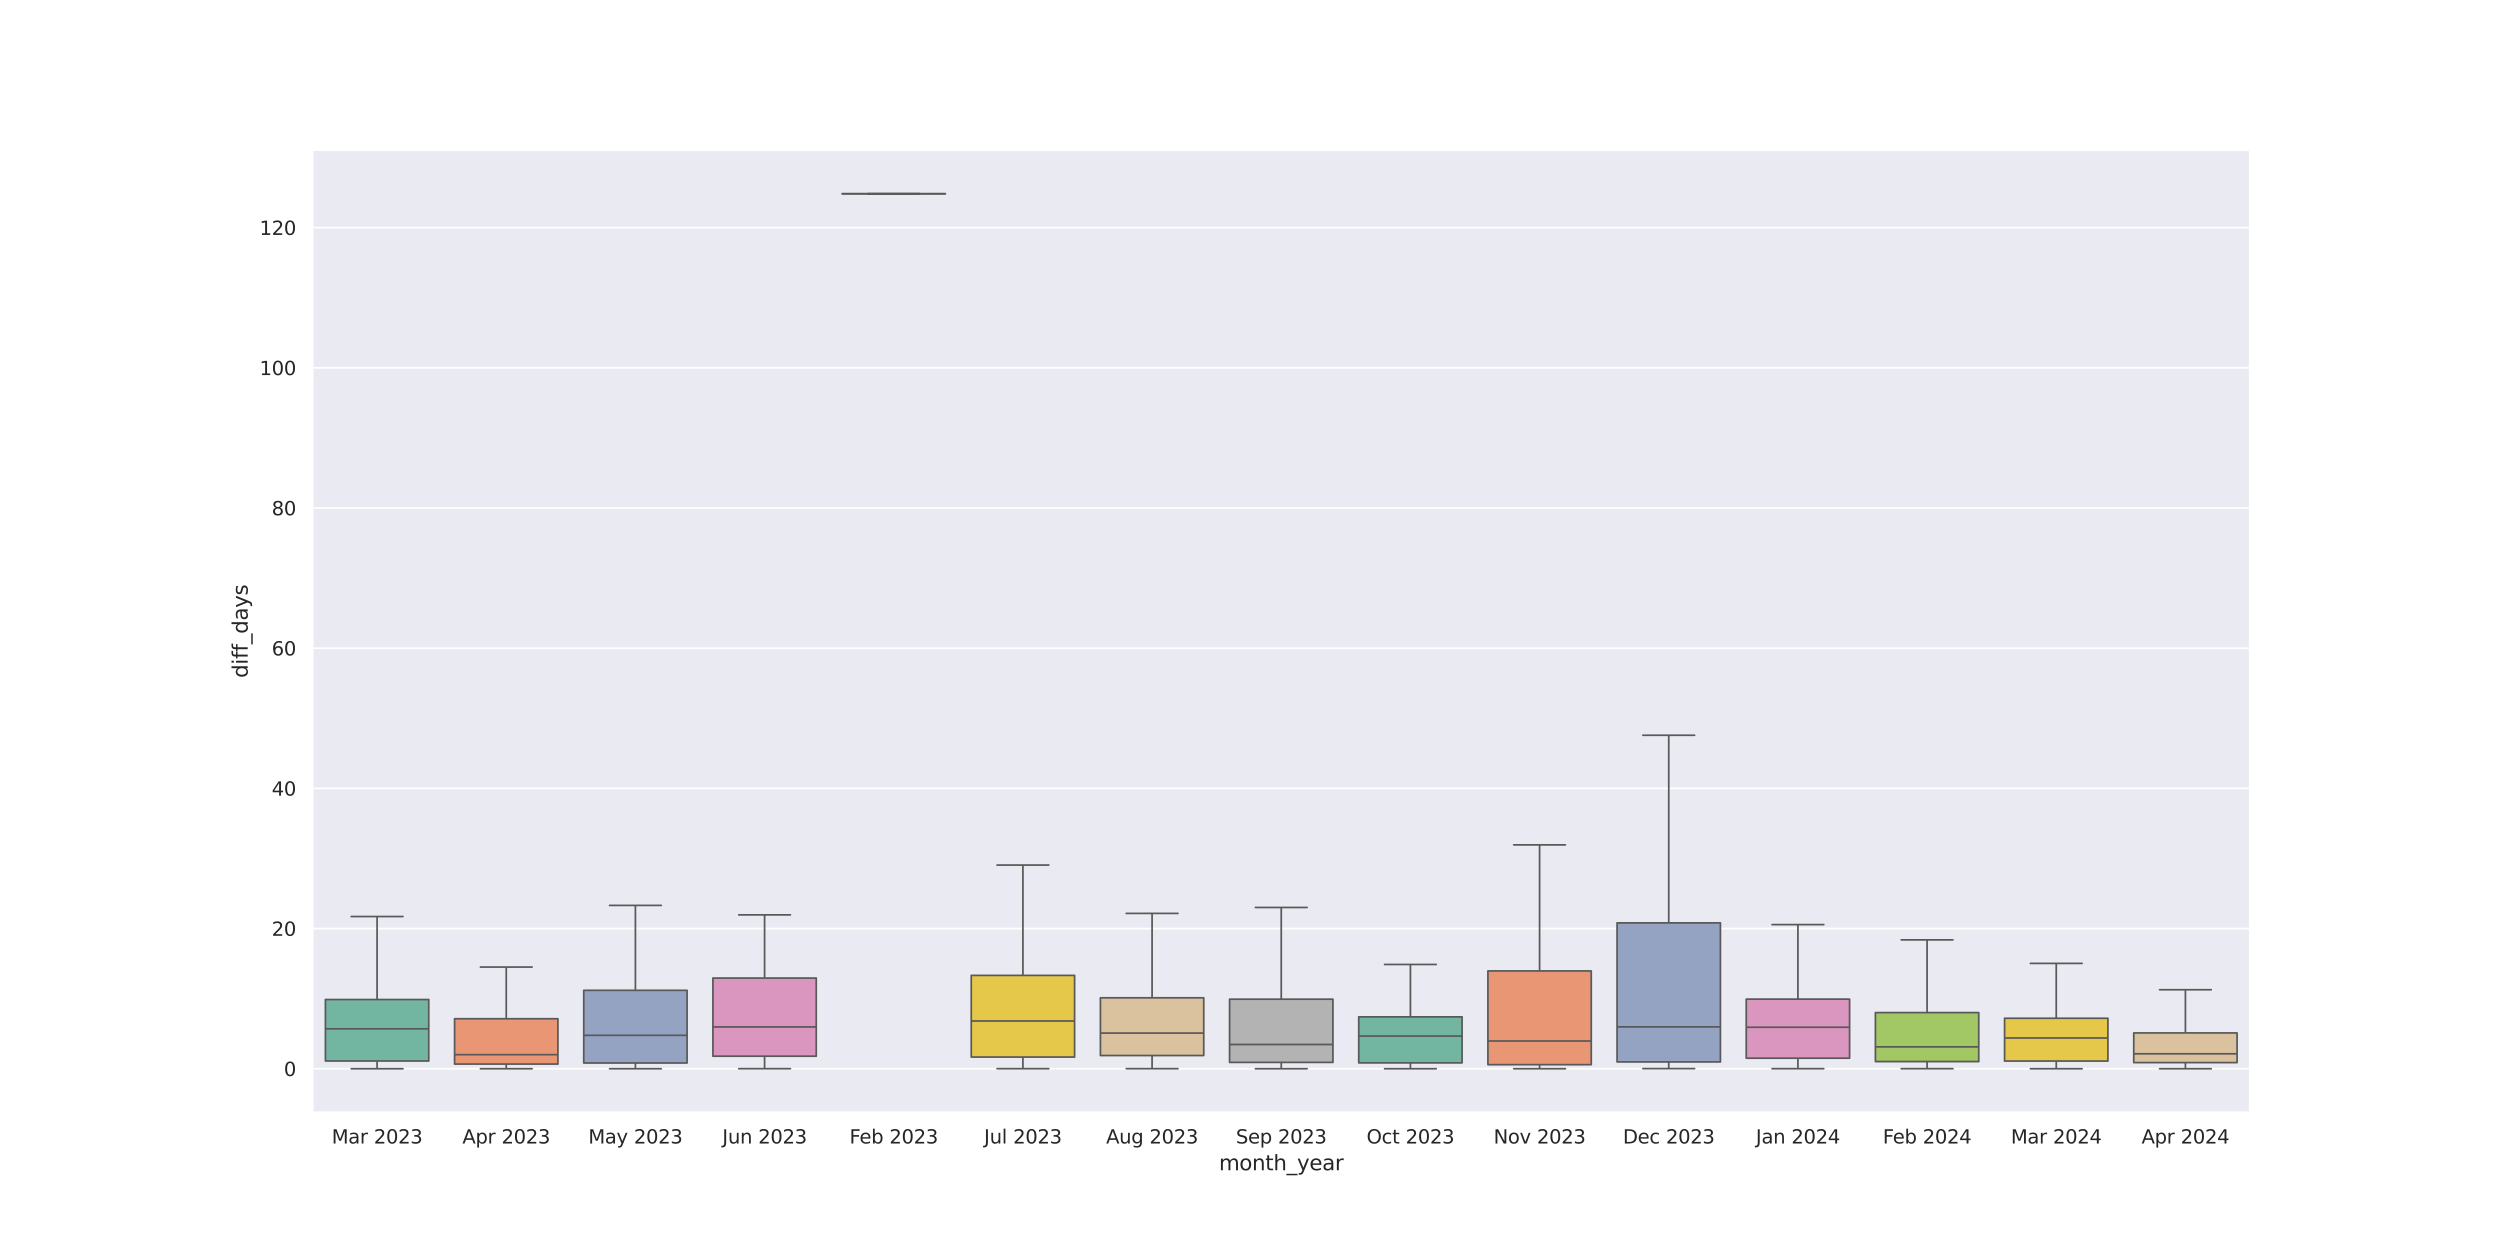 <?xml version="1.0" encoding="utf-8" standalone="no"?>
<!DOCTYPE svg PUBLIC "-//W3C//DTD SVG 1.1//EN"
  "http://www.w3.org/Graphics/SVG/1.1/DTD/svg11.dtd">
<svg xmlns:xlink="http://www.w3.org/1999/xlink" width="1440pt" height="720pt" viewBox="0 0 1440 720" xmlns="http://www.w3.org/2000/svg" version="1.1">
 <defs>
  <style type="text/css">*{stroke-linejoin: round; stroke-linecap: butt}</style>
 </defs>
 <g id="figure_1">
  <g id="patch_1">
   <path d="M 0 720 
L 1440 720 
L 1440 0 
L 0 0 
z
" style="fill: #ffffff"/>
  </g>
  <g id="axes_1">
   <g id="patch_2">
    <path d="M 180 640.8 
L 1296 640.8 
L 1296 86.4 
L 180 86.4 
z
" style="fill: #eaeaf2"/>
   </g>
   <g id="matplotlib.axis_1">
    <g id="xtick_1">
     <g id="text_1">
      <!-- Mar 2023 -->
      <g style="fill: #262626" transform="translate(191.078 658.658) scale(0.11 -0.11)">
       <defs>
        <path id="DejaVuSans-4d" d="M 628 4666 
L 1569 4666 
L 2759 1491 
L 3956 4666 
L 4897 4666 
L 4897 0 
L 4281 0 
L 4281 4097 
L 3078 897 
L 2444 897 
L 1241 4097 
L 1241 0 
L 628 0 
L 628 4666 
z
" transform="scale(0.016)"/>
        <path id="DejaVuSans-61" d="M 2194 1759 
Q 1497 1759 1228 1600 
Q 959 1441 959 1056 
Q 959 750 1161 570 
Q 1363 391 1709 391 
Q 2188 391 2477 730 
Q 2766 1069 2766 1631 
L 2766 1759 
L 2194 1759 
z
M 3341 1997 
L 3341 0 
L 2766 0 
L 2766 531 
Q 2569 213 2275 61 
Q 1981 -91 1556 -91 
Q 1019 -91 701 211 
Q 384 513 384 1019 
Q 384 1609 779 1909 
Q 1175 2209 1959 2209 
L 2766 2209 
L 2766 2266 
Q 2766 2663 2505 2880 
Q 2244 3097 1772 3097 
Q 1472 3097 1187 3025 
Q 903 2953 641 2809 
L 641 3341 
Q 956 3463 1253 3523 
Q 1550 3584 1831 3584 
Q 2591 3584 2966 3190 
Q 3341 2797 3341 1997 
z
" transform="scale(0.016)"/>
        <path id="DejaVuSans-72" d="M 2631 2963 
Q 2534 3019 2420 3045 
Q 2306 3072 2169 3072 
Q 1681 3072 1420 2755 
Q 1159 2438 1159 1844 
L 1159 0 
L 581 0 
L 581 3500 
L 1159 3500 
L 1159 2956 
Q 1341 3275 1631 3429 
Q 1922 3584 2338 3584 
Q 2397 3584 2469 3576 
Q 2541 3569 2628 3553 
L 2631 2963 
z
" transform="scale(0.016)"/>
        <path id="DejaVuSans-20" transform="scale(0.016)"/>
        <path id="DejaVuSans-32" d="M 1228 531 
L 3431 531 
L 3431 0 
L 469 0 
L 469 531 
Q 828 903 1448 1529 
Q 2069 2156 2228 2338 
Q 2531 2678 2651 2914 
Q 2772 3150 2772 3378 
Q 2772 3750 2511 3984 
Q 2250 4219 1831 4219 
Q 1534 4219 1204 4116 
Q 875 4013 500 3803 
L 500 4441 
Q 881 4594 1212 4672 
Q 1544 4750 1819 4750 
Q 2544 4750 2975 4387 
Q 3406 4025 3406 3419 
Q 3406 3131 3298 2873 
Q 3191 2616 2906 2266 
Q 2828 2175 2409 1742 
Q 1991 1309 1228 531 
z
" transform="scale(0.016)"/>
        <path id="DejaVuSans-30" d="M 2034 4250 
Q 1547 4250 1301 3770 
Q 1056 3291 1056 2328 
Q 1056 1369 1301 889 
Q 1547 409 2034 409 
Q 2525 409 2770 889 
Q 3016 1369 3016 2328 
Q 3016 3291 2770 3770 
Q 2525 4250 2034 4250 
z
M 2034 4750 
Q 2819 4750 3233 4129 
Q 3647 3509 3647 2328 
Q 3647 1150 3233 529 
Q 2819 -91 2034 -91 
Q 1250 -91 836 529 
Q 422 1150 422 2328 
Q 422 3509 836 4129 
Q 1250 4750 2034 4750 
z
" transform="scale(0.016)"/>
        <path id="DejaVuSans-33" d="M 2597 2516 
Q 3050 2419 3304 2112 
Q 3559 1806 3559 1356 
Q 3559 666 3084 287 
Q 2609 -91 1734 -91 
Q 1441 -91 1130 -33 
Q 819 25 488 141 
L 488 750 
Q 750 597 1062 519 
Q 1375 441 1716 441 
Q 2309 441 2620 675 
Q 2931 909 2931 1356 
Q 2931 1769 2642 2001 
Q 2353 2234 1838 2234 
L 1294 2234 
L 1294 2753 
L 1863 2753 
Q 2328 2753 2575 2939 
Q 2822 3125 2822 3475 
Q 2822 3834 2567 4026 
Q 2313 4219 1838 4219 
Q 1578 4219 1281 4162 
Q 984 4106 628 3988 
L 628 4550 
Q 988 4650 1302 4700 
Q 1616 4750 1894 4750 
Q 2613 4750 3031 4423 
Q 3450 4097 3450 3541 
Q 3450 3153 3228 2886 
Q 3006 2619 2597 2516 
z
" transform="scale(0.016)"/>
       </defs>
       <use xlink:href="#DejaVuSans-4d"/>
       <use xlink:href="#DejaVuSans-61" x="86.279"/>
       <use xlink:href="#DejaVuSans-72" x="147.559"/>
       <use xlink:href="#DejaVuSans-20" x="188.672"/>
       <use xlink:href="#DejaVuSans-32" x="220.459"/>
       <use xlink:href="#DejaVuSans-30" x="284.082"/>
       <use xlink:href="#DejaVuSans-32" x="347.705"/>
       <use xlink:href="#DejaVuSans-33" x="411.328"/>
      </g>
     </g>
    </g>
    <g id="xtick_2">
     <g id="text_2">
      <!-- Apr 2023 -->
      <g style="fill: #262626" transform="translate(266.34 658.658) scale(0.11 -0.11)">
       <defs>
        <path id="DejaVuSans-41" d="M 2188 4044 
L 1331 1722 
L 3047 1722 
L 2188 4044 
z
M 1831 4666 
L 2547 4666 
L 4325 0 
L 3669 0 
L 3244 1197 
L 1141 1197 
L 716 0 
L 50 0 
L 1831 4666 
z
" transform="scale(0.016)"/>
        <path id="DejaVuSans-70" d="M 1159 525 
L 1159 -1331 
L 581 -1331 
L 581 3500 
L 1159 3500 
L 1159 2969 
Q 1341 3281 1617 3432 
Q 1894 3584 2278 3584 
Q 2916 3584 3314 3078 
Q 3713 2572 3713 1747 
Q 3713 922 3314 415 
Q 2916 -91 2278 -91 
Q 1894 -91 1617 61 
Q 1341 213 1159 525 
z
M 3116 1747 
Q 3116 2381 2855 2742 
Q 2594 3103 2138 3103 
Q 1681 3103 1420 2742 
Q 1159 2381 1159 1747 
Q 1159 1113 1420 752 
Q 1681 391 2138 391 
Q 2594 391 2855 752 
Q 3116 1113 3116 1747 
z
" transform="scale(0.016)"/>
       </defs>
       <use xlink:href="#DejaVuSans-41"/>
       <use xlink:href="#DejaVuSans-70" x="68.408"/>
       <use xlink:href="#DejaVuSans-72" x="131.885"/>
       <use xlink:href="#DejaVuSans-20" x="172.998"/>
       <use xlink:href="#DejaVuSans-32" x="204.785"/>
       <use xlink:href="#DejaVuSans-30" x="268.408"/>
       <use xlink:href="#DejaVuSans-32" x="332.031"/>
       <use xlink:href="#DejaVuSans-33" x="395.654"/>
      </g>
     </g>
    </g>
    <g id="xtick_3">
     <g id="text_3">
      <!-- May 2023 -->
      <g style="fill: #262626" transform="translate(338.883 658.658) scale(0.11 -0.11)">
       <defs>
        <path id="DejaVuSans-79" d="M 2059 -325 
Q 1816 -950 1584 -1140 
Q 1353 -1331 966 -1331 
L 506 -1331 
L 506 -850 
L 844 -850 
Q 1081 -850 1212 -737 
Q 1344 -625 1503 -206 
L 1606 56 
L 191 3500 
L 800 3500 
L 1894 763 
L 2988 3500 
L 3597 3500 
L 2059 -325 
z
" transform="scale(0.016)"/>
       </defs>
       <use xlink:href="#DejaVuSans-4d"/>
       <use xlink:href="#DejaVuSans-61" x="86.279"/>
       <use xlink:href="#DejaVuSans-79" x="147.559"/>
       <use xlink:href="#DejaVuSans-20" x="206.738"/>
       <use xlink:href="#DejaVuSans-32" x="238.525"/>
       <use xlink:href="#DejaVuSans-30" x="302.148"/>
       <use xlink:href="#DejaVuSans-32" x="365.771"/>
       <use xlink:href="#DejaVuSans-33" x="429.395"/>
      </g>
     </g>
    </g>
    <g id="xtick_4">
     <g id="text_4">
      <!-- Jun 2023 -->
      <g style="fill: #262626" transform="translate(416.061 658.658) scale(0.11 -0.11)">
       <defs>
        <path id="DejaVuSans-4a" d="M 628 4666 
L 1259 4666 
L 1259 325 
Q 1259 -519 939 -900 
Q 619 -1281 -91 -1281 
L -331 -1281 
L -331 -750 
L -134 -750 
Q 284 -750 456 -515 
Q 628 -281 628 325 
L 628 4666 
z
" transform="scale(0.016)"/>
        <path id="DejaVuSans-75" d="M 544 1381 
L 544 3500 
L 1119 3500 
L 1119 1403 
Q 1119 906 1312 657 
Q 1506 409 1894 409 
Q 2359 409 2629 706 
Q 2900 1003 2900 1516 
L 2900 3500 
L 3475 3500 
L 3475 0 
L 2900 0 
L 2900 538 
Q 2691 219 2414 64 
Q 2138 -91 1772 -91 
Q 1169 -91 856 284 
Q 544 659 544 1381 
z
M 1991 3584 
L 1991 3584 
z
" transform="scale(0.016)"/>
        <path id="DejaVuSans-6e" d="M 3513 2113 
L 3513 0 
L 2938 0 
L 2938 2094 
Q 2938 2591 2744 2837 
Q 2550 3084 2163 3084 
Q 1697 3084 1428 2787 
Q 1159 2491 1159 1978 
L 1159 0 
L 581 0 
L 581 3500 
L 1159 3500 
L 1159 2956 
Q 1366 3272 1645 3428 
Q 1925 3584 2291 3584 
Q 2894 3584 3203 3211 
Q 3513 2838 3513 2113 
z
" transform="scale(0.016)"/>
       </defs>
       <use xlink:href="#DejaVuSans-4a"/>
       <use xlink:href="#DejaVuSans-75" x="29.492"/>
       <use xlink:href="#DejaVuSans-6e" x="92.871"/>
       <use xlink:href="#DejaVuSans-20" x="156.25"/>
       <use xlink:href="#DejaVuSans-32" x="188.037"/>
       <use xlink:href="#DejaVuSans-30" x="251.66"/>
       <use xlink:href="#DejaVuSans-32" x="315.283"/>
       <use xlink:href="#DejaVuSans-33" x="378.906"/>
      </g>
     </g>
    </g>
    <g id="xtick_5">
     <g id="text_5">
      <!-- Feb 2023 -->
      <g style="fill: #262626" transform="translate(489.318 658.658) scale(0.11 -0.11)">
       <defs>
        <path id="DejaVuSans-46" d="M 628 4666 
L 3309 4666 
L 3309 4134 
L 1259 4134 
L 1259 2759 
L 3109 2759 
L 3109 2228 
L 1259 2228 
L 1259 0 
L 628 0 
L 628 4666 
z
" transform="scale(0.016)"/>
        <path id="DejaVuSans-65" d="M 3597 1894 
L 3597 1613 
L 953 1613 
Q 991 1019 1311 708 
Q 1631 397 2203 397 
Q 2534 397 2845 478 
Q 3156 559 3463 722 
L 3463 178 
Q 3153 47 2828 -22 
Q 2503 -91 2169 -91 
Q 1331 -91 842 396 
Q 353 884 353 1716 
Q 353 2575 817 3079 
Q 1281 3584 2069 3584 
Q 2775 3584 3186 3129 
Q 3597 2675 3597 1894 
z
M 3022 2063 
Q 3016 2534 2758 2815 
Q 2500 3097 2075 3097 
Q 1594 3097 1305 2825 
Q 1016 2553 972 2059 
L 3022 2063 
z
" transform="scale(0.016)"/>
        <path id="DejaVuSans-62" d="M 3116 1747 
Q 3116 2381 2855 2742 
Q 2594 3103 2138 3103 
Q 1681 3103 1420 2742 
Q 1159 2381 1159 1747 
Q 1159 1113 1420 752 
Q 1681 391 2138 391 
Q 2594 391 2855 752 
Q 3116 1113 3116 1747 
z
M 1159 2969 
Q 1341 3281 1617 3432 
Q 1894 3584 2278 3584 
Q 2916 3584 3314 3078 
Q 3713 2572 3713 1747 
Q 3713 922 3314 415 
Q 2916 -91 2278 -91 
Q 1894 -91 1617 61 
Q 1341 213 1159 525 
L 1159 0 
L 581 0 
L 581 4863 
L 1159 4863 
L 1159 2969 
z
" transform="scale(0.016)"/>
       </defs>
       <use xlink:href="#DejaVuSans-46"/>
       <use xlink:href="#DejaVuSans-65" x="52.02"/>
       <use xlink:href="#DejaVuSans-62" x="113.543"/>
       <use xlink:href="#DejaVuSans-20" x="177.02"/>
       <use xlink:href="#DejaVuSans-32" x="208.807"/>
       <use xlink:href="#DejaVuSans-30" x="272.43"/>
       <use xlink:href="#DejaVuSans-32" x="336.053"/>
       <use xlink:href="#DejaVuSans-33" x="399.676"/>
      </g>
     </g>
    </g>
    <g id="xtick_6">
     <g id="text_6">
      <!-- Jul 2023 -->
      <g style="fill: #262626" transform="translate(566.818 658.658) scale(0.11 -0.11)">
       <defs>
        <path id="DejaVuSans-6c" d="M 603 4863 
L 1178 4863 
L 1178 0 
L 603 0 
L 603 4863 
z
" transform="scale(0.016)"/>
       </defs>
       <use xlink:href="#DejaVuSans-4a"/>
       <use xlink:href="#DejaVuSans-75" x="29.492"/>
       <use xlink:href="#DejaVuSans-6c" x="92.871"/>
       <use xlink:href="#DejaVuSans-20" x="120.654"/>
       <use xlink:href="#DejaVuSans-32" x="152.441"/>
       <use xlink:href="#DejaVuSans-30" x="216.064"/>
       <use xlink:href="#DejaVuSans-32" x="279.688"/>
       <use xlink:href="#DejaVuSans-33" x="343.311"/>
      </g>
     </g>
    </g>
    <g id="xtick_7">
     <g id="text_7">
      <!-- Aug 2023 -->
      <g style="fill: #262626" transform="translate(637.115 658.658) scale(0.11 -0.11)">
       <defs>
        <path id="DejaVuSans-67" d="M 2906 1791 
Q 2906 2416 2648 2759 
Q 2391 3103 1925 3103 
Q 1463 3103 1205 2759 
Q 947 2416 947 1791 
Q 947 1169 1205 825 
Q 1463 481 1925 481 
Q 2391 481 2648 825 
Q 2906 1169 2906 1791 
z
M 3481 434 
Q 3481 -459 3084 -895 
Q 2688 -1331 1869 -1331 
Q 1566 -1331 1297 -1286 
Q 1028 -1241 775 -1147 
L 775 -588 
Q 1028 -725 1275 -790 
Q 1522 -856 1778 -856 
Q 2344 -856 2625 -561 
Q 2906 -266 2906 331 
L 2906 616 
Q 2728 306 2450 153 
Q 2172 0 1784 0 
Q 1141 0 747 490 
Q 353 981 353 1791 
Q 353 2603 747 3093 
Q 1141 3584 1784 3584 
Q 2172 3584 2450 3431 
Q 2728 3278 2906 2969 
L 2906 3500 
L 3481 3500 
L 3481 434 
z
" transform="scale(0.016)"/>
       </defs>
       <use xlink:href="#DejaVuSans-41"/>
       <use xlink:href="#DejaVuSans-75" x="68.408"/>
       <use xlink:href="#DejaVuSans-67" x="131.787"/>
       <use xlink:href="#DejaVuSans-20" x="195.264"/>
       <use xlink:href="#DejaVuSans-32" x="227.051"/>
       <use xlink:href="#DejaVuSans-30" x="290.674"/>
       <use xlink:href="#DejaVuSans-32" x="354.297"/>
       <use xlink:href="#DejaVuSans-33" x="417.92"/>
      </g>
     </g>
    </g>
    <g id="xtick_8">
     <g id="text_8">
      <!-- Sep 2023 -->
      <g style="fill: #262626" transform="translate(711.887 658.658) scale(0.11 -0.11)">
       <defs>
        <path id="DejaVuSans-53" d="M 3425 4513 
L 3425 3897 
Q 3066 4069 2747 4153 
Q 2428 4238 2131 4238 
Q 1616 4238 1336 4038 
Q 1056 3838 1056 3469 
Q 1056 3159 1242 3001 
Q 1428 2844 1947 2747 
L 2328 2669 
Q 3034 2534 3370 2195 
Q 3706 1856 3706 1288 
Q 3706 609 3251 259 
Q 2797 -91 1919 -91 
Q 1588 -91 1214 -16 
Q 841 59 441 206 
L 441 856 
Q 825 641 1194 531 
Q 1563 422 1919 422 
Q 2459 422 2753 634 
Q 3047 847 3047 1241 
Q 3047 1584 2836 1778 
Q 2625 1972 2144 2069 
L 1759 2144 
Q 1053 2284 737 2584 
Q 422 2884 422 3419 
Q 422 4038 858 4394 
Q 1294 4750 2059 4750 
Q 2388 4750 2728 4690 
Q 3069 4631 3425 4513 
z
" transform="scale(0.016)"/>
       </defs>
       <use xlink:href="#DejaVuSans-53"/>
       <use xlink:href="#DejaVuSans-65" x="63.477"/>
       <use xlink:href="#DejaVuSans-70" x="125"/>
       <use xlink:href="#DejaVuSans-20" x="188.477"/>
       <use xlink:href="#DejaVuSans-32" x="220.264"/>
       <use xlink:href="#DejaVuSans-30" x="283.887"/>
       <use xlink:href="#DejaVuSans-32" x="347.51"/>
       <use xlink:href="#DejaVuSans-33" x="411.133"/>
      </g>
     </g>
    </g>
    <g id="xtick_9">
     <g id="text_9">
      <!-- Oct 2023 -->
      <g style="fill: #262626" transform="translate(787.145 658.658) scale(0.11 -0.11)">
       <defs>
        <path id="DejaVuSans-4f" d="M 2522 4238 
Q 1834 4238 1429 3725 
Q 1025 3213 1025 2328 
Q 1025 1447 1429 934 
Q 1834 422 2522 422 
Q 3209 422 3611 934 
Q 4013 1447 4013 2328 
Q 4013 3213 3611 3725 
Q 3209 4238 2522 4238 
z
M 2522 4750 
Q 3503 4750 4090 4092 
Q 4678 3434 4678 2328 
Q 4678 1225 4090 567 
Q 3503 -91 2522 -91 
Q 1538 -91 948 565 
Q 359 1222 359 2328 
Q 359 3434 948 4092 
Q 1538 4750 2522 4750 
z
" transform="scale(0.016)"/>
        <path id="DejaVuSans-63" d="M 3122 3366 
L 3122 2828 
Q 2878 2963 2633 3030 
Q 2388 3097 2138 3097 
Q 1578 3097 1268 2742 
Q 959 2388 959 1747 
Q 959 1106 1268 751 
Q 1578 397 2138 397 
Q 2388 397 2633 464 
Q 2878 531 3122 666 
L 3122 134 
Q 2881 22 2623 -34 
Q 2366 -91 2075 -91 
Q 1284 -91 818 406 
Q 353 903 353 1747 
Q 353 2603 823 3093 
Q 1294 3584 2113 3584 
Q 2378 3584 2631 3529 
Q 2884 3475 3122 3366 
z
" transform="scale(0.016)"/>
        <path id="DejaVuSans-74" d="M 1172 4494 
L 1172 3500 
L 2356 3500 
L 2356 3053 
L 1172 3053 
L 1172 1153 
Q 1172 725 1289 603 
Q 1406 481 1766 481 
L 2356 481 
L 2356 0 
L 1766 0 
Q 1100 0 847 248 
Q 594 497 594 1153 
L 594 3053 
L 172 3053 
L 172 3500 
L 594 3500 
L 594 4494 
L 1172 4494 
z
" transform="scale(0.016)"/>
       </defs>
       <use xlink:href="#DejaVuSans-4f"/>
       <use xlink:href="#DejaVuSans-63" x="78.711"/>
       <use xlink:href="#DejaVuSans-74" x="133.691"/>
       <use xlink:href="#DejaVuSans-20" x="172.9"/>
       <use xlink:href="#DejaVuSans-32" x="204.688"/>
       <use xlink:href="#DejaVuSans-30" x="268.311"/>
       <use xlink:href="#DejaVuSans-32" x="331.934"/>
       <use xlink:href="#DejaVuSans-33" x="395.557"/>
      </g>
     </g>
    </g>
    <g id="xtick_10">
     <g id="text_10">
      <!-- Nov 2023 -->
      <g style="fill: #262626" transform="translate(860.319 658.658) scale(0.11 -0.11)">
       <defs>
        <path id="DejaVuSans-4e" d="M 628 4666 
L 1478 4666 
L 3547 763 
L 3547 4666 
L 4159 4666 
L 4159 0 
L 3309 0 
L 1241 3903 
L 1241 0 
L 628 0 
L 628 4666 
z
" transform="scale(0.016)"/>
        <path id="DejaVuSans-6f" d="M 1959 3097 
Q 1497 3097 1228 2736 
Q 959 2375 959 1747 
Q 959 1119 1226 758 
Q 1494 397 1959 397 
Q 2419 397 2687 759 
Q 2956 1122 2956 1747 
Q 2956 2369 2687 2733 
Q 2419 3097 1959 3097 
z
M 1959 3584 
Q 2709 3584 3137 3096 
Q 3566 2609 3566 1747 
Q 3566 888 3137 398 
Q 2709 -91 1959 -91 
Q 1206 -91 779 398 
Q 353 888 353 1747 
Q 353 2609 779 3096 
Q 1206 3584 1959 3584 
z
" transform="scale(0.016)"/>
        <path id="DejaVuSans-76" d="M 191 3500 
L 800 3500 
L 1894 563 
L 2988 3500 
L 3597 3500 
L 2284 0 
L 1503 0 
L 191 3500 
z
" transform="scale(0.016)"/>
       </defs>
       <use xlink:href="#DejaVuSans-4e"/>
       <use xlink:href="#DejaVuSans-6f" x="74.805"/>
       <use xlink:href="#DejaVuSans-76" x="135.986"/>
       <use xlink:href="#DejaVuSans-20" x="195.166"/>
       <use xlink:href="#DejaVuSans-32" x="226.953"/>
       <use xlink:href="#DejaVuSans-30" x="290.576"/>
       <use xlink:href="#DejaVuSans-32" x="354.199"/>
       <use xlink:href="#DejaVuSans-33" x="417.822"/>
      </g>
     </g>
    </g>
    <g id="xtick_11">
     <g id="text_11">
      <!-- Dec 2023 -->
      <g style="fill: #262626" transform="translate(934.811 658.658) scale(0.11 -0.11)">
       <defs>
        <path id="DejaVuSans-44" d="M 1259 4147 
L 1259 519 
L 2022 519 
Q 2988 519 3436 956 
Q 3884 1394 3884 2338 
Q 3884 3275 3436 3711 
Q 2988 4147 2022 4147 
L 1259 4147 
z
M 628 4666 
L 1925 4666 
Q 3281 4666 3915 4102 
Q 4550 3538 4550 2338 
Q 4550 1131 3912 565 
Q 3275 0 1925 0 
L 628 0 
L 628 4666 
z
" transform="scale(0.016)"/>
       </defs>
       <use xlink:href="#DejaVuSans-44"/>
       <use xlink:href="#DejaVuSans-65" x="77.002"/>
       <use xlink:href="#DejaVuSans-63" x="138.525"/>
       <use xlink:href="#DejaVuSans-20" x="193.506"/>
       <use xlink:href="#DejaVuSans-32" x="225.293"/>
       <use xlink:href="#DejaVuSans-30" x="288.916"/>
       <use xlink:href="#DejaVuSans-32" x="352.539"/>
       <use xlink:href="#DejaVuSans-33" x="416.162"/>
      </g>
     </g>
    </g>
    <g id="xtick_12">
     <g id="text_12">
      <!-- Jan 2024 -->
      <g style="fill: #262626" transform="translate(1011.376 658.658) scale(0.11 -0.11)">
       <defs>
        <path id="DejaVuSans-34" d="M 2419 4116 
L 825 1625 
L 2419 1625 
L 2419 4116 
z
M 2253 4666 
L 3047 4666 
L 3047 1625 
L 3713 1625 
L 3713 1100 
L 3047 1100 
L 3047 0 
L 2419 0 
L 2419 1100 
L 313 1100 
L 313 1709 
L 2253 4666 
z
" transform="scale(0.016)"/>
       </defs>
       <use xlink:href="#DejaVuSans-4a"/>
       <use xlink:href="#DejaVuSans-61" x="29.492"/>
       <use xlink:href="#DejaVuSans-6e" x="90.771"/>
       <use xlink:href="#DejaVuSans-20" x="154.15"/>
       <use xlink:href="#DejaVuSans-32" x="185.938"/>
       <use xlink:href="#DejaVuSans-30" x="249.561"/>
       <use xlink:href="#DejaVuSans-32" x="313.184"/>
       <use xlink:href="#DejaVuSans-34" x="376.807"/>
      </g>
     </g>
    </g>
    <g id="xtick_13">
     <g id="text_13">
      <!-- Feb 2024 -->
      <g style="fill: #262626" transform="translate(1084.518 658.658) scale(0.11 -0.11)">
       <use xlink:href="#DejaVuSans-46"/>
       <use xlink:href="#DejaVuSans-65" x="52.02"/>
       <use xlink:href="#DejaVuSans-62" x="113.543"/>
       <use xlink:href="#DejaVuSans-20" x="177.02"/>
       <use xlink:href="#DejaVuSans-32" x="208.807"/>
       <use xlink:href="#DejaVuSans-30" x="272.43"/>
       <use xlink:href="#DejaVuSans-32" x="336.053"/>
       <use xlink:href="#DejaVuSans-34" x="399.676"/>
      </g>
     </g>
    </g>
    <g id="xtick_14">
     <g id="text_14">
      <!-- Mar 2024 -->
      <g style="fill: #262626" transform="translate(1158.278 658.658) scale(0.11 -0.11)">
       <use xlink:href="#DejaVuSans-4d"/>
       <use xlink:href="#DejaVuSans-61" x="86.279"/>
       <use xlink:href="#DejaVuSans-72" x="147.559"/>
       <use xlink:href="#DejaVuSans-20" x="188.672"/>
       <use xlink:href="#DejaVuSans-32" x="220.459"/>
       <use xlink:href="#DejaVuSans-30" x="284.082"/>
       <use xlink:href="#DejaVuSans-32" x="347.705"/>
       <use xlink:href="#DejaVuSans-34" x="411.328"/>
      </g>
     </g>
    </g>
    <g id="xtick_15">
     <g id="text_15">
      <!-- Apr 2024 -->
      <g style="fill: #262626" transform="translate(1233.54 658.658) scale(0.11 -0.11)">
       <use xlink:href="#DejaVuSans-41"/>
       <use xlink:href="#DejaVuSans-70" x="68.408"/>
       <use xlink:href="#DejaVuSans-72" x="131.885"/>
       <use xlink:href="#DejaVuSans-20" x="172.998"/>
       <use xlink:href="#DejaVuSans-32" x="204.785"/>
       <use xlink:href="#DejaVuSans-30" x="268.408"/>
       <use xlink:href="#DejaVuSans-32" x="332.031"/>
       <use xlink:href="#DejaVuSans-34" x="395.654"/>
      </g>
     </g>
    </g>
    <g id="text_16">
     <!-- month_year -->
     <g style="fill: #262626" transform="translate(702.141 674.064) scale(0.12 -0.12)">
      <defs>
       <path id="DejaVuSans-6d" d="M 3328 2828 
Q 3544 3216 3844 3400 
Q 4144 3584 4550 3584 
Q 5097 3584 5394 3201 
Q 5691 2819 5691 2113 
L 5691 0 
L 5113 0 
L 5113 2094 
Q 5113 2597 4934 2840 
Q 4756 3084 4391 3084 
Q 3944 3084 3684 2787 
Q 3425 2491 3425 1978 
L 3425 0 
L 2847 0 
L 2847 2094 
Q 2847 2600 2669 2842 
Q 2491 3084 2119 3084 
Q 1678 3084 1418 2786 
Q 1159 2488 1159 1978 
L 1159 0 
L 581 0 
L 581 3500 
L 1159 3500 
L 1159 2956 
Q 1356 3278 1631 3431 
Q 1906 3584 2284 3584 
Q 2666 3584 2933 3390 
Q 3200 3197 3328 2828 
z
" transform="scale(0.016)"/>
       <path id="DejaVuSans-68" d="M 3513 2113 
L 3513 0 
L 2938 0 
L 2938 2094 
Q 2938 2591 2744 2837 
Q 2550 3084 2163 3084 
Q 1697 3084 1428 2787 
Q 1159 2491 1159 1978 
L 1159 0 
L 581 0 
L 581 4863 
L 1159 4863 
L 1159 2956 
Q 1366 3272 1645 3428 
Q 1925 3584 2291 3584 
Q 2894 3584 3203 3211 
Q 3513 2838 3513 2113 
z
" transform="scale(0.016)"/>
       <path id="DejaVuSans-5f" d="M 3263 -1063 
L 3263 -1509 
L -63 -1509 
L -63 -1063 
L 3263 -1063 
z
" transform="scale(0.016)"/>
      </defs>
      <use xlink:href="#DejaVuSans-6d"/>
      <use xlink:href="#DejaVuSans-6f" x="97.412"/>
      <use xlink:href="#DejaVuSans-6e" x="158.594"/>
      <use xlink:href="#DejaVuSans-74" x="221.973"/>
      <use xlink:href="#DejaVuSans-68" x="261.182"/>
      <use xlink:href="#DejaVuSans-5f" x="324.561"/>
      <use xlink:href="#DejaVuSans-79" x="374.561"/>
      <use xlink:href="#DejaVuSans-65" x="433.74"/>
      <use xlink:href="#DejaVuSans-61" x="495.264"/>
      <use xlink:href="#DejaVuSans-72" x="556.543"/>
     </g>
    </g>
   </g>
   <g id="matplotlib.axis_2">
    <g id="ytick_1">
     <g id="line2d_1">
      <path d="M 180 615.6 
L 1296 615.6 
" clip-path="url(#pfa967afff9)" style="fill: none; stroke: #ffffff; stroke-linecap: round"/>
     </g>
     <g id="text_17">
      <!-- 0 -->
      <g style="fill: #262626" transform="translate(163.501 619.779) scale(0.11 -0.11)">
       <use xlink:href="#DejaVuSans-30"/>
      </g>
     </g>
    </g>
    <g id="ytick_2">
     <g id="line2d_2">
      <path d="M 180 534.855 
L 1296 534.855 
" clip-path="url(#pfa967afff9)" style="fill: none; stroke: #ffffff; stroke-linecap: round"/>
     </g>
     <g id="text_18">
      <!-- 20 -->
      <g style="fill: #262626" transform="translate(156.502 539.034) scale(0.11 -0.11)">
       <use xlink:href="#DejaVuSans-32"/>
       <use xlink:href="#DejaVuSans-30" x="63.623"/>
      </g>
     </g>
    </g>
    <g id="ytick_3">
     <g id="line2d_3">
      <path d="M 180 454.11 
L 1296 454.11 
" clip-path="url(#pfa967afff9)" style="fill: none; stroke: #ffffff; stroke-linecap: round"/>
     </g>
     <g id="text_19">
      <!-- 40 -->
      <g style="fill: #262626" transform="translate(156.502 458.289) scale(0.11 -0.11)">
       <use xlink:href="#DejaVuSans-34"/>
       <use xlink:href="#DejaVuSans-30" x="63.623"/>
      </g>
     </g>
    </g>
    <g id="ytick_4">
     <g id="line2d_4">
      <path d="M 180 373.365 
L 1296 373.365 
" clip-path="url(#pfa967afff9)" style="fill: none; stroke: #ffffff; stroke-linecap: round"/>
     </g>
     <g id="text_20">
      <!-- 60 -->
      <g style="fill: #262626" transform="translate(156.502 377.544) scale(0.11 -0.11)">
       <defs>
        <path id="DejaVuSans-36" d="M 2113 2584 
Q 1688 2584 1439 2293 
Q 1191 2003 1191 1497 
Q 1191 994 1439 701 
Q 1688 409 2113 409 
Q 2538 409 2786 701 
Q 3034 994 3034 1497 
Q 3034 2003 2786 2293 
Q 2538 2584 2113 2584 
z
M 3366 4563 
L 3366 3988 
Q 3128 4100 2886 4159 
Q 2644 4219 2406 4219 
Q 1781 4219 1451 3797 
Q 1122 3375 1075 2522 
Q 1259 2794 1537 2939 
Q 1816 3084 2150 3084 
Q 2853 3084 3261 2657 
Q 3669 2231 3669 1497 
Q 3669 778 3244 343 
Q 2819 -91 2113 -91 
Q 1303 -91 875 529 
Q 447 1150 447 2328 
Q 447 3434 972 4092 
Q 1497 4750 2381 4750 
Q 2619 4750 2861 4703 
Q 3103 4656 3366 4563 
z
" transform="scale(0.016)"/>
       </defs>
       <use xlink:href="#DejaVuSans-36"/>
       <use xlink:href="#DejaVuSans-30" x="63.623"/>
      </g>
     </g>
    </g>
    <g id="ytick_5">
     <g id="line2d_5">
      <path d="M 180 292.62 
L 1296 292.62 
" clip-path="url(#pfa967afff9)" style="fill: none; stroke: #ffffff; stroke-linecap: round"/>
     </g>
     <g id="text_21">
      <!-- 80 -->
      <g style="fill: #262626" transform="translate(156.502 296.799) scale(0.11 -0.11)">
       <defs>
        <path id="DejaVuSans-38" d="M 2034 2216 
Q 1584 2216 1326 1975 
Q 1069 1734 1069 1313 
Q 1069 891 1326 650 
Q 1584 409 2034 409 
Q 2484 409 2743 651 
Q 3003 894 3003 1313 
Q 3003 1734 2745 1975 
Q 2488 2216 2034 2216 
z
M 1403 2484 
Q 997 2584 770 2862 
Q 544 3141 544 3541 
Q 544 4100 942 4425 
Q 1341 4750 2034 4750 
Q 2731 4750 3128 4425 
Q 3525 4100 3525 3541 
Q 3525 3141 3298 2862 
Q 3072 2584 2669 2484 
Q 3125 2378 3379 2068 
Q 3634 1759 3634 1313 
Q 3634 634 3220 271 
Q 2806 -91 2034 -91 
Q 1263 -91 848 271 
Q 434 634 434 1313 
Q 434 1759 690 2068 
Q 947 2378 1403 2484 
z
M 1172 3481 
Q 1172 3119 1398 2916 
Q 1625 2713 2034 2713 
Q 2441 2713 2670 2916 
Q 2900 3119 2900 3481 
Q 2900 3844 2670 4047 
Q 2441 4250 2034 4250 
Q 1625 4250 1398 4047 
Q 1172 3844 1172 3481 
z
" transform="scale(0.016)"/>
       </defs>
       <use xlink:href="#DejaVuSans-38"/>
       <use xlink:href="#DejaVuSans-30" x="63.623"/>
      </g>
     </g>
    </g>
    <g id="ytick_6">
     <g id="line2d_6">
      <path d="M 180 211.875 
L 1296 211.875 
" clip-path="url(#pfa967afff9)" style="fill: none; stroke: #ffffff; stroke-linecap: round"/>
     </g>
     <g id="text_22">
      <!-- 100 -->
      <g style="fill: #262626" transform="translate(149.504 216.054) scale(0.11 -0.11)">
       <defs>
        <path id="DejaVuSans-31" d="M 794 531 
L 1825 531 
L 1825 4091 
L 703 3866 
L 703 4441 
L 1819 4666 
L 2450 4666 
L 2450 531 
L 3481 531 
L 3481 0 
L 794 0 
L 794 531 
z
" transform="scale(0.016)"/>
       </defs>
       <use xlink:href="#DejaVuSans-31"/>
       <use xlink:href="#DejaVuSans-30" x="63.623"/>
       <use xlink:href="#DejaVuSans-30" x="127.246"/>
      </g>
     </g>
    </g>
    <g id="ytick_7">
     <g id="line2d_7">
      <path d="M 180 131.13 
L 1296 131.13 
" clip-path="url(#pfa967afff9)" style="fill: none; stroke: #ffffff; stroke-linecap: round"/>
     </g>
     <g id="text_23">
      <!-- 120 -->
      <g style="fill: #262626" transform="translate(149.504 135.309) scale(0.11 -0.11)">
       <use xlink:href="#DejaVuSans-31"/>
       <use xlink:href="#DejaVuSans-32" x="63.623"/>
       <use xlink:href="#DejaVuSans-30" x="127.246"/>
      </g>
     </g>
    </g>
    <g id="text_24">
     <!-- diff_days -->
     <g style="fill: #262626" transform="translate(142.674 390.463) rotate(-90) scale(0.12 -0.12)">
      <defs>
       <path id="DejaVuSans-64" d="M 2906 2969 
L 2906 4863 
L 3481 4863 
L 3481 0 
L 2906 0 
L 2906 525 
Q 2725 213 2448 61 
Q 2172 -91 1784 -91 
Q 1150 -91 751 415 
Q 353 922 353 1747 
Q 353 2572 751 3078 
Q 1150 3584 1784 3584 
Q 2172 3584 2448 3432 
Q 2725 3281 2906 2969 
z
M 947 1747 
Q 947 1113 1208 752 
Q 1469 391 1925 391 
Q 2381 391 2643 752 
Q 2906 1113 2906 1747 
Q 2906 2381 2643 2742 
Q 2381 3103 1925 3103 
Q 1469 3103 1208 2742 
Q 947 2381 947 1747 
z
" transform="scale(0.016)"/>
       <path id="DejaVuSans-69" d="M 603 3500 
L 1178 3500 
L 1178 0 
L 603 0 
L 603 3500 
z
M 603 4863 
L 1178 4863 
L 1178 4134 
L 603 4134 
L 603 4863 
z
" transform="scale(0.016)"/>
       <path id="DejaVuSans-66" d="M 2375 4863 
L 2375 4384 
L 1825 4384 
Q 1516 4384 1395 4259 
Q 1275 4134 1275 3809 
L 1275 3500 
L 2222 3500 
L 2222 3053 
L 1275 3053 
L 1275 0 
L 697 0 
L 697 3053 
L 147 3053 
L 147 3500 
L 697 3500 
L 697 3744 
Q 697 4328 969 4595 
Q 1241 4863 1831 4863 
L 2375 4863 
z
" transform="scale(0.016)"/>
       <path id="DejaVuSans-73" d="M 2834 3397 
L 2834 2853 
Q 2591 2978 2328 3040 
Q 2066 3103 1784 3103 
Q 1356 3103 1142 2972 
Q 928 2841 928 2578 
Q 928 2378 1081 2264 
Q 1234 2150 1697 2047 
L 1894 2003 
Q 2506 1872 2764 1633 
Q 3022 1394 3022 966 
Q 3022 478 2636 193 
Q 2250 -91 1575 -91 
Q 1294 -91 989 -36 
Q 684 19 347 128 
L 347 722 
Q 666 556 975 473 
Q 1284 391 1588 391 
Q 1994 391 2212 530 
Q 2431 669 2431 922 
Q 2431 1156 2273 1281 
Q 2116 1406 1581 1522 
L 1381 1569 
Q 847 1681 609 1914 
Q 372 2147 372 2553 
Q 372 3047 722 3315 
Q 1072 3584 1716 3584 
Q 2034 3584 2315 3537 
Q 2597 3491 2834 3397 
z
" transform="scale(0.016)"/>
      </defs>
      <use xlink:href="#DejaVuSans-64"/>
      <use xlink:href="#DejaVuSans-69" x="63.477"/>
      <use xlink:href="#DejaVuSans-66" x="91.26"/>
      <use xlink:href="#DejaVuSans-66" x="126.465"/>
      <use xlink:href="#DejaVuSans-5f" x="161.67"/>
      <use xlink:href="#DejaVuSans-64" x="211.67"/>
      <use xlink:href="#DejaVuSans-61" x="275.146"/>
      <use xlink:href="#DejaVuSans-79" x="336.426"/>
      <use xlink:href="#DejaVuSans-73" x="395.605"/>
     </g>
    </g>
   </g>
   <g id="patch_3">
    <path d="M 187.44 611.138 
L 246.96 611.138 
L 246.96 575.722 
L 187.44 575.722 
L 187.44 611.138 
z
" clip-path="url(#pfa967afff9)" style="fill: #72b6a1; stroke: #595959; stroke-linejoin: miter"/>
   </g>
   <g id="line2d_8">
    <path d="M 217.2 611.138 
L 217.2 615.6 
" clip-path="url(#pfa967afff9)" style="fill: none; stroke: #595959"/>
   </g>
   <g id="line2d_9">
    <path d="M 217.2 575.722 
L 217.2 527.912 
" clip-path="url(#pfa967afff9)" style="fill: none; stroke: #595959"/>
   </g>
   <g id="line2d_10">
    <path d="M 202.32 615.6 
L 232.08 615.6 
" clip-path="url(#pfa967afff9)" style="fill: none; stroke: #595959; stroke-linecap: round"/>
   </g>
   <g id="line2d_11">
    <path d="M 202.32 527.912 
L 232.08 527.912 
" clip-path="url(#pfa967afff9)" style="fill: none; stroke: #595959; stroke-linecap: round"/>
   </g>
   <g id="patch_4">
    <path d="M 261.84 612.919 
L 321.36 612.919 
L 321.36 586.805 
L 261.84 586.805 
L 261.84 612.919 
z
" clip-path="url(#pfa967afff9)" style="fill: #e99675; stroke: #595959; stroke-linejoin: miter"/>
   </g>
   <g id="line2d_12">
    <path d="M 291.6 612.919 
L 291.6 615.6 
" clip-path="url(#pfa967afff9)" style="fill: none; stroke: #595959"/>
   </g>
   <g id="line2d_13">
    <path d="M 291.6 586.805 
L 291.6 557.025 
" clip-path="url(#pfa967afff9)" style="fill: none; stroke: #595959"/>
   </g>
   <g id="line2d_14">
    <path d="M 276.72 615.6 
L 306.48 615.6 
" clip-path="url(#pfa967afff9)" style="fill: none; stroke: #595959; stroke-linecap: round"/>
   </g>
   <g id="line2d_15">
    <path d="M 276.72 557.025 
L 306.48 557.025 
" clip-path="url(#pfa967afff9)" style="fill: none; stroke: #595959; stroke-linecap: round"/>
   </g>
   <g id="patch_5">
    <path d="M 336.24 612.269 
L 395.76 612.269 
L 395.76 570.423 
L 336.24 570.423 
L 336.24 612.269 
z
" clip-path="url(#pfa967afff9)" style="fill: #95a3c3; stroke: #595959; stroke-linejoin: miter"/>
   </g>
   <g id="line2d_16">
    <path d="M 366 612.269 
L 366 615.588 
" clip-path="url(#pfa967afff9)" style="fill: none; stroke: #595959"/>
   </g>
   <g id="line2d_17">
    <path d="M 366 570.423 
L 366 521.508 
" clip-path="url(#pfa967afff9)" style="fill: none; stroke: #595959"/>
   </g>
   <g id="line2d_18">
    <path d="M 351.12 615.588 
L 380.88 615.588 
" clip-path="url(#pfa967afff9)" style="fill: none; stroke: #595959; stroke-linecap: round"/>
   </g>
   <g id="line2d_19">
    <path d="M 351.12 521.508 
L 380.88 521.508 
" clip-path="url(#pfa967afff9)" style="fill: none; stroke: #595959; stroke-linecap: round"/>
   </g>
   <g id="patch_6">
    <path d="M 410.64 608.379 
L 470.16 608.379 
L 470.16 563.365 
L 410.64 563.365 
L 410.64 608.379 
z
" clip-path="url(#pfa967afff9)" style="fill: #db96c0; stroke: #595959; stroke-linejoin: miter"/>
   </g>
   <g id="line2d_20">
    <path d="M 440.4 608.379 
L 440.4 615.562 
" clip-path="url(#pfa967afff9)" style="fill: none; stroke: #595959"/>
   </g>
   <g id="line2d_21">
    <path d="M 440.4 563.365 
L 440.4 526.965 
" clip-path="url(#pfa967afff9)" style="fill: none; stroke: #595959"/>
   </g>
   <g id="line2d_22">
    <path d="M 425.52 615.562 
L 455.28 615.562 
" clip-path="url(#pfa967afff9)" style="fill: none; stroke: #595959; stroke-linecap: round"/>
   </g>
   <g id="line2d_23">
    <path d="M 425.52 526.965 
L 455.28 526.965 
" clip-path="url(#pfa967afff9)" style="fill: none; stroke: #595959; stroke-linecap: round"/>
   </g>
   <g id="patch_7">
    <path d="M 485.04 111.6 
L 544.56 111.6 
L 544.56 111.6 
L 485.04 111.6 
L 485.04 111.6 
z
" clip-path="url(#pfa967afff9)" style="fill: #a2c865; stroke: #595959; stroke-linejoin: miter"/>
   </g>
   <g id="line2d_24">
    <path d="M 514.8 111.6 
L 514.8 111.6 
" clip-path="url(#pfa967afff9)" style="fill: none; stroke: #595959"/>
   </g>
   <g id="line2d_25">
    <path d="M 514.8 111.6 
L 514.8 111.6 
" clip-path="url(#pfa967afff9)" style="fill: none; stroke: #595959"/>
   </g>
   <g id="line2d_26">
    <path d="M 499.92 111.6 
L 529.68 111.6 
" clip-path="url(#pfa967afff9)" style="fill: none; stroke: #595959; stroke-linecap: round"/>
   </g>
   <g id="line2d_27">
    <path d="M 499.92 111.6 
L 529.68 111.6 
" clip-path="url(#pfa967afff9)" style="fill: none; stroke: #595959; stroke-linecap: round"/>
   </g>
   <g id="patch_8">
    <path d="M 559.44 608.88 
L 618.96 608.88 
L 618.96 561.817 
L 559.44 561.817 
L 559.44 608.88 
z
" clip-path="url(#pfa967afff9)" style="fill: #e5c849; stroke: #595959; stroke-linejoin: miter"/>
   </g>
   <g id="line2d_28">
    <path d="M 589.2 608.88 
L 589.2 615.554 
" clip-path="url(#pfa967afff9)" style="fill: none; stroke: #595959"/>
   </g>
   <g id="line2d_29">
    <path d="M 589.2 561.817 
L 589.2 498.273 
" clip-path="url(#pfa967afff9)" style="fill: none; stroke: #595959"/>
   </g>
   <g id="line2d_30">
    <path d="M 574.32 615.554 
L 604.08 615.554 
" clip-path="url(#pfa967afff9)" style="fill: none; stroke: #595959; stroke-linecap: round"/>
   </g>
   <g id="line2d_31">
    <path d="M 574.32 498.273 
L 604.08 498.273 
" clip-path="url(#pfa967afff9)" style="fill: none; stroke: #595959; stroke-linecap: round"/>
   </g>
   <g id="patch_9">
    <path d="M 633.84 607.983 
L 693.36 607.983 
L 693.36 574.732 
L 633.84 574.732 
L 633.84 607.983 
z
" clip-path="url(#pfa967afff9)" style="fill: #dbc29e; stroke: #595959; stroke-linejoin: miter"/>
   </g>
   <g id="line2d_32">
    <path d="M 663.6 607.983 
L 663.6 615.534 
" clip-path="url(#pfa967afff9)" style="fill: none; stroke: #595959"/>
   </g>
   <g id="line2d_33">
    <path d="M 663.6 574.732 
L 663.6 526.112 
" clip-path="url(#pfa967afff9)" style="fill: none; stroke: #595959"/>
   </g>
   <g id="line2d_34">
    <path d="M 648.72 615.534 
L 678.48 615.534 
" clip-path="url(#pfa967afff9)" style="fill: none; stroke: #595959; stroke-linecap: round"/>
   </g>
   <g id="line2d_35">
    <path d="M 648.72 526.112 
L 678.48 526.112 
" clip-path="url(#pfa967afff9)" style="fill: none; stroke: #595959; stroke-linecap: round"/>
   </g>
   <g id="patch_10">
    <path d="M 708.24 611.953 
L 767.76 611.953 
L 767.76 575.526 
L 708.24 575.526 
L 708.24 611.953 
z
" clip-path="url(#pfa967afff9)" style="fill: #b3b3b3; stroke: #595959; stroke-linejoin: miter"/>
   </g>
   <g id="line2d_36">
    <path d="M 738 611.953 
L 738 615.577 
" clip-path="url(#pfa967afff9)" style="fill: none; stroke: #595959"/>
   </g>
   <g id="line2d_37">
    <path d="M 738 575.526 
L 738 522.702 
" clip-path="url(#pfa967afff9)" style="fill: none; stroke: #595959"/>
   </g>
   <g id="line2d_38">
    <path d="M 723.12 615.577 
L 752.88 615.577 
" clip-path="url(#pfa967afff9)" style="fill: none; stroke: #595959; stroke-linecap: round"/>
   </g>
   <g id="line2d_39">
    <path d="M 723.12 522.702 
L 752.88 522.702 
" clip-path="url(#pfa967afff9)" style="fill: none; stroke: #595959; stroke-linecap: round"/>
   </g>
   <g id="patch_11">
    <path d="M 782.64 612.202 
L 842.16 612.202 
L 842.16 585.703 
L 782.64 585.703 
L 782.64 612.202 
z
" clip-path="url(#pfa967afff9)" style="fill: #72b6a1; stroke: #595959; stroke-linejoin: miter"/>
   </g>
   <g id="line2d_40">
    <path d="M 812.4 612.202 
L 812.4 615.592 
" clip-path="url(#pfa967afff9)" style="fill: none; stroke: #595959"/>
   </g>
   <g id="line2d_41">
    <path d="M 812.4 585.703 
L 812.4 555.548 
" clip-path="url(#pfa967afff9)" style="fill: none; stroke: #595959"/>
   </g>
   <g id="line2d_42">
    <path d="M 797.52 615.592 
L 827.28 615.592 
" clip-path="url(#pfa967afff9)" style="fill: none; stroke: #595959; stroke-linecap: round"/>
   </g>
   <g id="line2d_43">
    <path d="M 797.52 555.548 
L 827.28 555.548 
" clip-path="url(#pfa967afff9)" style="fill: none; stroke: #595959; stroke-linecap: round"/>
   </g>
   <g id="patch_12">
    <path d="M 857.04 613.231 
L 916.56 613.231 
L 916.56 559.266 
L 857.04 559.266 
L 857.04 613.231 
z
" clip-path="url(#pfa967afff9)" style="fill: #e99675; stroke: #595959; stroke-linejoin: miter"/>
   </g>
   <g id="line2d_44">
    <path d="M 886.8 613.231 
L 886.8 615.576 
" clip-path="url(#pfa967afff9)" style="fill: none; stroke: #595959"/>
   </g>
   <g id="line2d_45">
    <path d="M 886.8 559.266 
L 886.8 486.627 
" clip-path="url(#pfa967afff9)" style="fill: none; stroke: #595959"/>
   </g>
   <g id="line2d_46">
    <path d="M 871.92 615.576 
L 901.68 615.576 
" clip-path="url(#pfa967afff9)" style="fill: none; stroke: #595959; stroke-linecap: round"/>
   </g>
   <g id="line2d_47">
    <path d="M 871.92 486.627 
L 901.68 486.627 
" clip-path="url(#pfa967afff9)" style="fill: none; stroke: #595959; stroke-linecap: round"/>
   </g>
   <g id="patch_13">
    <path d="M 931.44 611.68 
L 990.96 611.68 
L 990.96 531.556 
L 931.44 531.556 
L 931.44 611.68 
z
" clip-path="url(#pfa967afff9)" style="fill: #95a3c3; stroke: #595959; stroke-linejoin: miter"/>
   </g>
   <g id="line2d_48">
    <path d="M 961.2 611.68 
L 961.2 615.509 
" clip-path="url(#pfa967afff9)" style="fill: none; stroke: #595959"/>
   </g>
   <g id="line2d_49">
    <path d="M 961.2 531.556 
L 961.2 423.506 
" clip-path="url(#pfa967afff9)" style="fill: none; stroke: #595959"/>
   </g>
   <g id="line2d_50">
    <path d="M 946.32 615.509 
L 976.08 615.509 
" clip-path="url(#pfa967afff9)" style="fill: none; stroke: #595959; stroke-linecap: round"/>
   </g>
   <g id="line2d_51">
    <path d="M 946.32 423.506 
L 976.08 423.506 
" clip-path="url(#pfa967afff9)" style="fill: none; stroke: #595959; stroke-linecap: round"/>
   </g>
   <g id="patch_14">
    <path d="M 1005.84 609.512 
L 1065.36 609.512 
L 1065.36 575.511 
L 1005.84 575.511 
L 1005.84 609.512 
z
" clip-path="url(#pfa967afff9)" style="fill: #db96c0; stroke: #595959; stroke-linejoin: miter"/>
   </g>
   <g id="line2d_52">
    <path d="M 1035.6 609.512 
L 1035.6 615.568 
" clip-path="url(#pfa967afff9)" style="fill: none; stroke: #595959"/>
   </g>
   <g id="line2d_53">
    <path d="M 1035.6 575.511 
L 1035.6 532.562 
" clip-path="url(#pfa967afff9)" style="fill: none; stroke: #595959"/>
   </g>
   <g id="line2d_54">
    <path d="M 1020.72 615.568 
L 1050.48 615.568 
" clip-path="url(#pfa967afff9)" style="fill: none; stroke: #595959; stroke-linecap: round"/>
   </g>
   <g id="line2d_55">
    <path d="M 1020.72 532.562 
L 1050.48 532.562 
" clip-path="url(#pfa967afff9)" style="fill: none; stroke: #595959; stroke-linecap: round"/>
   </g>
   <g id="patch_15">
    <path d="M 1080.24 611.462 
L 1139.76 611.462 
L 1139.76 583.249 
L 1080.24 583.249 
L 1080.24 611.462 
z
" clip-path="url(#pfa967afff9)" style="fill: #a2c865; stroke: #595959; stroke-linejoin: miter"/>
   </g>
   <g id="line2d_56">
    <path d="M 1110 611.462 
L 1110 615.57 
" clip-path="url(#pfa967afff9)" style="fill: none; stroke: #595959"/>
   </g>
   <g id="line2d_57">
    <path d="M 1110 583.249 
L 1110 541.346 
" clip-path="url(#pfa967afff9)" style="fill: none; stroke: #595959"/>
   </g>
   <g id="line2d_58">
    <path d="M 1095.12 615.57 
L 1124.88 615.57 
" clip-path="url(#pfa967afff9)" style="fill: none; stroke: #595959; stroke-linecap: round"/>
   </g>
   <g id="line2d_59">
    <path d="M 1095.12 541.346 
L 1124.88 541.346 
" clip-path="url(#pfa967afff9)" style="fill: none; stroke: #595959; stroke-linecap: round"/>
   </g>
   <g id="patch_16">
    <path d="M 1154.64 611.178 
L 1214.16 611.178 
L 1214.16 586.521 
L 1154.64 586.521 
L 1154.64 611.178 
z
" clip-path="url(#pfa967afff9)" style="fill: #e5c849; stroke: #595959; stroke-linejoin: miter"/>
   </g>
   <g id="line2d_60">
    <path d="M 1184.4 611.178 
L 1184.4 615.586 
" clip-path="url(#pfa967afff9)" style="fill: none; stroke: #595959"/>
   </g>
   <g id="line2d_61">
    <path d="M 1184.4 586.521 
L 1184.4 554.91 
" clip-path="url(#pfa967afff9)" style="fill: none; stroke: #595959"/>
   </g>
   <g id="line2d_62">
    <path d="M 1169.52 615.586 
L 1199.28 615.586 
" clip-path="url(#pfa967afff9)" style="fill: none; stroke: #595959; stroke-linecap: round"/>
   </g>
   <g id="line2d_63">
    <path d="M 1169.52 554.91 
L 1199.28 554.91 
" clip-path="url(#pfa967afff9)" style="fill: none; stroke: #595959; stroke-linecap: round"/>
   </g>
   <g id="patch_17">
    <path d="M 1229.04 612.055 
L 1288.56 612.055 
L 1288.56 594.977 
L 1229.04 594.977 
L 1229.04 612.055 
z
" clip-path="url(#pfa967afff9)" style="fill: #dbc29e; stroke: #595959; stroke-linejoin: miter"/>
   </g>
   <g id="line2d_64">
    <path d="M 1258.8 612.055 
L 1258.8 615.6 
" clip-path="url(#pfa967afff9)" style="fill: none; stroke: #595959"/>
   </g>
   <g id="line2d_65">
    <path d="M 1258.8 594.977 
L 1258.8 570.073 
" clip-path="url(#pfa967afff9)" style="fill: none; stroke: #595959"/>
   </g>
   <g id="line2d_66">
    <path d="M 1243.92 615.6 
L 1273.68 615.6 
" clip-path="url(#pfa967afff9)" style="fill: none; stroke: #595959; stroke-linecap: round"/>
   </g>
   <g id="line2d_67">
    <path d="M 1243.92 570.073 
L 1273.68 570.073 
" clip-path="url(#pfa967afff9)" style="fill: none; stroke: #595959; stroke-linecap: round"/>
   </g>
   <g id="line2d_68">
    <path d="M 187.44 592.596 
L 246.96 592.596 
" clip-path="url(#pfa967afff9)" style="fill: none; stroke: #595959"/>
   </g>
   <g id="line2d_69">
    <path d="M 261.84 607.472 
L 321.36 607.472 
" clip-path="url(#pfa967afff9)" style="fill: none; stroke: #595959"/>
   </g>
   <g id="line2d_70">
    <path d="M 336.24 596.35 
L 395.76 596.35 
" clip-path="url(#pfa967afff9)" style="fill: none; stroke: #595959"/>
   </g>
   <g id="line2d_71">
    <path d="M 410.64 591.515 
L 470.16 591.515 
" clip-path="url(#pfa967afff9)" style="fill: none; stroke: #595959"/>
   </g>
   <g id="line2d_72">
    <path d="M 485.04 111.6 
L 544.56 111.6 
" clip-path="url(#pfa967afff9)" style="fill: none; stroke: #595959"/>
   </g>
   <g id="line2d_73">
    <path d="M 559.44 588.093 
L 618.96 588.093 
" clip-path="url(#pfa967afff9)" style="fill: none; stroke: #595959"/>
   </g>
   <g id="line2d_74">
    <path d="M 633.84 595.058 
L 693.36 595.058 
" clip-path="url(#pfa967afff9)" style="fill: none; stroke: #595959"/>
   </g>
   <g id="line2d_75">
    <path d="M 708.24 601.631 
L 767.76 601.631 
" clip-path="url(#pfa967afff9)" style="fill: none; stroke: #595959"/>
   </g>
   <g id="line2d_76">
    <path d="M 782.64 596.776 
L 842.16 596.776 
" clip-path="url(#pfa967afff9)" style="fill: none; stroke: #595959"/>
   </g>
   <g id="line2d_77">
    <path d="M 857.04 599.598 
L 916.56 599.598 
" clip-path="url(#pfa967afff9)" style="fill: none; stroke: #595959"/>
   </g>
   <g id="line2d_78">
    <path d="M 931.44 591.476 
L 990.96 591.476 
" clip-path="url(#pfa967afff9)" style="fill: none; stroke: #595959"/>
   </g>
   <g id="line2d_79">
    <path d="M 1005.84 591.724 
L 1065.36 591.724 
" clip-path="url(#pfa967afff9)" style="fill: none; stroke: #595959"/>
   </g>
   <g id="line2d_80">
    <path d="M 1080.24 603.001 
L 1139.76 603.001 
" clip-path="url(#pfa967afff9)" style="fill: none; stroke: #595959"/>
   </g>
   <g id="line2d_81">
    <path d="M 1154.64 597.901 
L 1214.16 597.901 
" clip-path="url(#pfa967afff9)" style="fill: none; stroke: #595959"/>
   </g>
   <g id="line2d_82">
    <path d="M 1229.04 606.971 
L 1288.56 606.971 
" clip-path="url(#pfa967afff9)" style="fill: none; stroke: #595959"/>
   </g>
   <g id="patch_18">
    <path d="M 180 640.8 
L 180 86.4 
" style="fill: none; stroke: #ffffff; stroke-width: 1.25; stroke-linejoin: miter; stroke-linecap: square"/>
   </g>
   <g id="patch_19">
    <path d="M 1296 640.8 
L 1296 86.4 
" style="fill: none; stroke: #ffffff; stroke-width: 1.25; stroke-linejoin: miter; stroke-linecap: square"/>
   </g>
   <g id="patch_20">
    <path d="M 180 640.8 
L 1296 640.8 
" style="fill: none; stroke: #ffffff; stroke-width: 1.25; stroke-linejoin: miter; stroke-linecap: square"/>
   </g>
   <g id="patch_21">
    <path d="M 180 86.4 
L 1296 86.4 
" style="fill: none; stroke: #ffffff; stroke-width: 1.25; stroke-linejoin: miter; stroke-linecap: square"/>
   </g>
  </g>
 </g>
 <defs>
  <clipPath id="pfa967afff9">
   <rect x="180" y="86.4" width="1116" height="554.4"/>
  </clipPath>
 </defs>
</svg>
